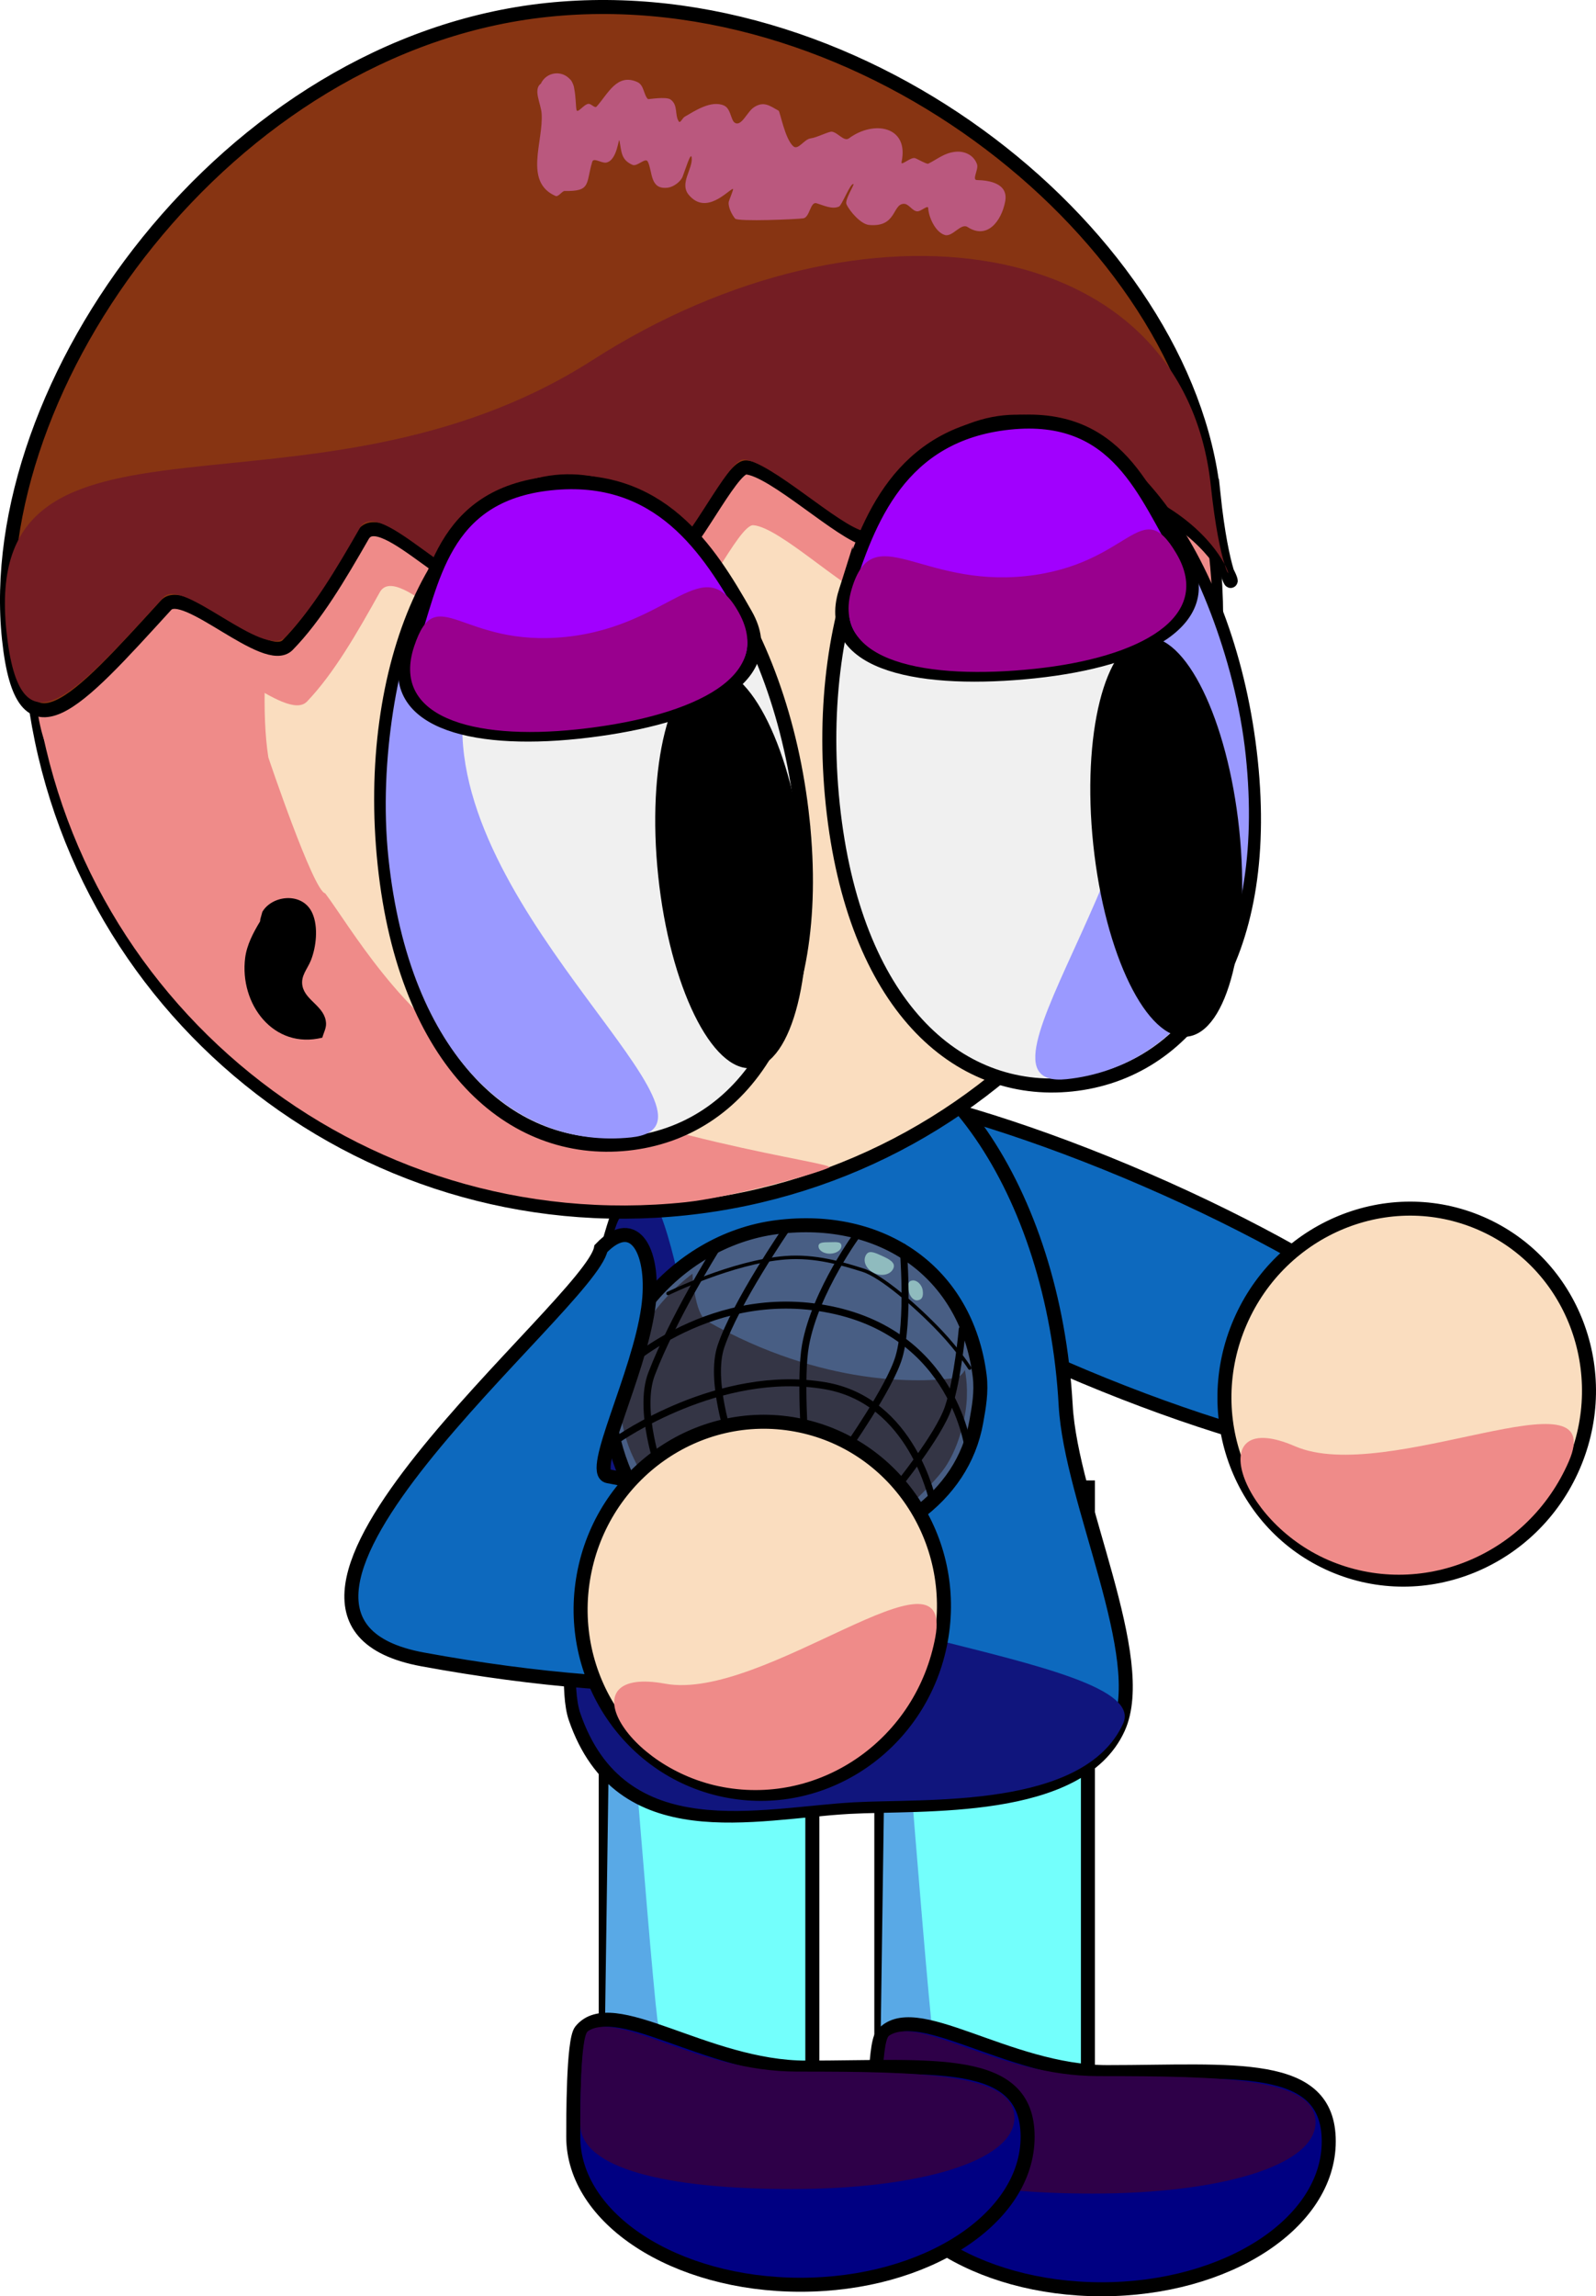 <svg version="1.1" xmlns="http://www.w3.org/2000/svg" xmlns:xlink="http://www.w3.org/1999/xlink" width="227.83" height="327.752" viewBox="0,0,227.83,327.752"><g transform="translate(-181.955,-33.236)"><g data-paper-data="{&quot;isPaintingLayer&quot;:true}" fill-rule="nonzero" stroke-linejoin="miter" stroke-miterlimit="10" stroke-dasharray="" stroke-dashoffset="0" style="mix-blend-mode: normal"><g stroke="#000000" stroke-linecap="butt"><path d="M345.517,201.616c30.59,13.249 52.782,30.009 49.566,37.434c-3.216,7.425 -30.621,2.703 -61.212,-10.546c-30.59,-13.249 -52.782,-30.009 -49.566,-37.434c3.216,-7.425 30.621,-2.703 61.212,10.546z" fill="#0d69be" stroke-width="2"/><path d="M393.326,207.837c13.13,5.687 19.045,21.215 13.212,34.683c-5.833,13.468 -21.206,19.776 -34.336,14.089c-13.13,-5.687 -19.045,-21.215 -13.212,-34.683c5.833,-13.468 21.206,-19.776 34.336,-14.089z" fill="#faddbf" stroke-width="2"/><path d="M366.824,239.663c13.13,5.687 44.918,-11.314 39.084,2.154c-5.833,13.468 -21.206,19.776 -34.336,14.089c-13.13,-5.687 -17.878,-21.93 -4.748,-16.243z" fill="#ef8b89" stroke-width="0"/></g><g stroke="#000000" stroke-linecap="butt"><path d="M307.765,340.835v-95.295h29.492v95.295z" fill="#73fffc" stroke-width="2"/><path d="M307.439,340.217l1.326,-93.786c0,0 5.203,68.112 6.38,77.528c0.26,2.082 2.522,2.79 2.522,2.79l18.607,13.139z" fill="#59a9e6" stroke-width="0"/></g><g stroke="#000000" stroke-linecap="butt"><path d="M268.424,338.413v-95.295h29.492v95.295z" fill="#73fffc" stroke-width="2"/><path d="M268.098,337.795l1.326,-93.786c0,0 5.203,68.112 6.38,77.528c0.26,2.082 2.522,2.79 2.522,2.79l18.607,13.139z" fill="#59a9e6" stroke-width="0"/></g><g stroke="#000000" stroke-linecap="butt"><path d="M334.08,233.793c0.76,13.782 12.057,36.134 7.502,46.116c-5.57,12.207 -28.068,10.658 -38.379,11.227c-13.642,0.753 -32.664,5.979 -39.103,-12.697c-2.408,-6.984 2.564,-32.563 2.104,-40.901c-1.691,-30.636 12.134,-56.31 30.877,-57.344c18.743,-1.034 35.309,22.963 36.999,53.598z" fill="#0d69be" stroke-width="2"/><path d="M283.752,252.171c0.76,13.782 63.08,17.099 58.526,27.081c-5.57,12.207 -28.068,10.658 -38.379,11.227c-13.642,0.753 -32.664,5.979 -39.103,-12.697c-2.408,-6.984 2.564,-32.563 2.104,-40.901c-0.521,-9.438 1.768,-28.739 3.86,-30.227c5.011,-17.066 11.835,24.525 12.993,45.516z" fill="#10157d" stroke-width="0"/></g><g stroke-linecap="butt"><g stroke="#000000"><g><path d="M186.58,130.341c-4.906,-46.533 28.839,-88.233 75.372,-93.139c46.533,-4.906 88.232,28.839 93.139,75.372c4.906,46.533 -28.839,88.233 -75.372,93.139c-46.533,4.906 -88.232,-28.839 -93.139,-75.372z" fill="#faddbf" stroke-width="2"/><path d="M186.719,129.452c-1.579,-14.971 4.309,-41.693 8.456,-45.362c0.474,-0.419 4.82,-9.468 11.595,-16.936c8.421,-9.282 19.608,-17.308 20.236,-17.176c8.194,1.721 -10.63,66.335 -6.746,91.356c0.009,0.06 6.449,19.131 8.105,19.398c3.367,4.414 11.069,18.092 22.639,24.052c21.562,11.107 50.736,14.44 49.314,15.098c-2.275,1.053 -14.431,4.306 -20.46,4.942c-46.533,4.906 -88.233,-28.839 -93.139,-75.372z" fill="#ef8b89" stroke-width="0"/><path d="M354.522,112.173c1.219,11.56 0.071,15.72 -0.672,13.936c-0.758,-1.82 -1.215,-9.74 -10.529,-13.62c-2.257,-0.94 -9.492,7.312 -12.333,6.376c-1.785,-0.588 -9.671,-9.212 -11.645,-9.684c-1.38,-0.33 -11.503,9.637 -12.942,9.335c-3.589,-0.752 -13.115,-10.054 -16.915,-10.315c-2.092,-0.144 -7.989,12.758 -10.113,12.726c-2.739,-0.04 -11.279,-10.946 -14.001,-10.659c-7.24,0.763 -6.703,7.756 -11.283,14.279c-2.976,4.238 -15.28,-11.513 -17.921,-6.775c-3.28,5.884 -6.543,11.568 -10.383,15.592c-3.013,3.157 -14.349,-8.64 -16.935,-5.735c-12.484,14.026 -19.936,22.86 -21.842,4.789c-3.831,-36.339 42.188,-12.707 81.484,-38.491c37.614,-24.68 82.199,-18.093 86.031,18.246z" fill="#ef8b89" stroke-width="0"/></g><path d="M355.176,103.747c2.462,23.354 7.41,7.982 -11.494,0.347c-2.313,-0.934 -9.759,7.34 -12.672,6.412c-1.83,-0.583 -9.898,-9.188 -11.922,-9.655c-1.415,-0.326 -11.829,9.671 -13.305,9.374c-3.681,-0.742 -13.429,-10.021 -17.327,-10.271c-2.146,-0.138 -8.232,12.783 -10.412,12.758c-2.81,-0.033 -11.542,-10.918 -14.336,-10.624c-7.43,0.783 -6.899,7.777 -11.616,14.314c-3.065,4.248 -15.646,-11.475 -18.37,-6.728c-3.382,5.895 -6.745,11.589 -10.697,15.625c-3.1,3.167 -14.699,-8.603 -17.36,-5.69c-12.848,14.064 -20.519,22.922 -22.424,4.85c-3.831,-36.339 31.123,-84.989 76.796,-89.805c45.674,-4.816 91.306,32.754 95.138,69.093z" fill="#873412" stroke-width="2"/><path d="M354.808,102.617c2.462,23.354 7.41,7.982 -11.494,0.347c-2.313,-0.934 -9.759,7.34 -12.672,6.412c-1.83,-0.583 -9.898,-9.188 -11.922,-9.655c-1.415,-0.326 -11.829,9.671 -13.305,9.374c-3.681,-0.742 -13.429,-10.021 -17.327,-10.271c-2.146,-0.138 -8.232,12.783 -10.412,12.758c-2.81,-0.033 -11.542,-10.918 -14.336,-10.624c-7.43,0.783 -6.899,7.777 -11.616,14.314c-3.065,4.248 -15.646,-11.475 -18.37,-6.728c-3.382,5.895 -6.745,11.589 -10.697,15.625c-3.1,3.167 -14.699,-8.603 -17.36,-5.69c-12.848,14.064 -20.519,22.922 -22.424,4.85c-3.831,-36.339 43.322,-12.827 83.712,-38.726c38.661,-24.791 84.391,-18.324 88.222,18.015z" fill="#741d23" stroke-width="0"/></g><path d="M263.491,44.729c0.077,0.108 0.144,0.235 0.203,0.377c0.121,0.248 0.202,0.52 0.236,0.809c0.227,1.119 0.219,2.504 0.315,2.989c0.127,0.637 1.105,-0.868 1.754,-0.846c0.397,0.013 0.866,0.675 1.131,0.378c1.611,-1.797 2.905,-4.81 5.815,-3.484c0.964,0.439 0.871,1.809 1.504,2.431c0.053,0.052 2.58,-0.409 3.229,0.058c1.117,0.806 0.554,2.206 1.178,3.138c0.2,0.298 0.525,-0.5 0.836,-0.679c1.386,-0.795 3.765,-2.415 5.613,-1.602c0.974,0.428 0.963,2.05 1.514,2.436c0.965,0.677 1.78,-1.56 2.773,-2.195c1.374,-0.878 2.171,-0.258 3.501,0.493c0.229,0.13 0.904,4.06 2.121,5.095c0.684,0.582 1.552,-1.027 2.444,-1.136c0.89,-0.109 2.619,-1.018 3.049,-0.959c0.863,0.118 1.735,1.467 2.436,0.949c3.578,-2.644 8.614,-1.718 7.508,3.386c-0.14,0.646 1.254,-0.709 1.9,-0.567c0.25,0.055 1.701,0.908 1.918,0.799c1.419,-0.715 2.278,-1.527 3.86,-1.698c1.314,-0.142 2.653,0.465 3.103,1.806c0.236,0.705 -0.769,2.216 -0.026,2.229c1.752,0.032 4.538,0.467 4.036,3.072c-0.545,2.827 -2.583,5.444 -5.361,3.635c-0.964,-0.628 -2.161,1.477 -3.259,1.134c-1.406,-0.44 -2.311,-2.646 -2.363,-3.823c-0.024,-0.544 -1.028,0.484 -1.572,0.449c-0.732,-0.048 -1.187,-1.097 -1.921,-1.075c-1.64,0.049 -1.009,3.391 -4.956,3.016c-1.165,-0.111 -2.731,-1.905 -3.223,-2.957c-0.286,-0.611 1.161,-2.787 0.993,-2.875c-0.409,-0.215 -1.639,3.016 -2.048,3.202c-0.984,0.448 -2.176,-0.152 -3.21,-0.468c-0.914,-0.279 -0.949,2 -1.892,2.153c-0.833,0.135 -9.352,0.501 -9.739,0.036c-0.471,-0.567 -0.997,-1.625 -0.914,-2.348c0.03,-0.26 0.777,-1.933 0.599,-1.894c-0.633,0.139 -3.804,3.86 -6.303,0.851c-1.359,-1.636 0.59,-3.681 0.422,-5.296c-0.103,-0.998 -0.927,1.782 -1.301,2.713c-0.287,0.715 -1.29,1.449 -2.058,1.555c-2.654,0.367 -2.187,-2.258 -2.905,-3.705c-0.331,-0.668 -1.507,0.757 -2.189,0.457c-1.669,-0.733 -1.556,-1.916 -1.854,-3.425c-0.136,-0.691 -0.261,2.758 -1.879,3.096c-0.656,0.137 -1.813,-0.761 -2.008,-0.12c-0.946,3.124 -0.117,4.255 -3.943,4.175c-0.369,-0.008 -0.889,0.894 -1.303,0.712c-4.586,-2.016 -1.687,-7.797 -1.986,-11.796c-0.105,-1.411 -1.248,-3.416 -0.1,-4.242c0.355,-0.778 1.101,-1.354 2.014,-1.45c0.809,-0.085 1.569,0.225 2.086,0.776c0.082,0.069 0.156,0.147 0.221,0.238z" fill="#ba587e" stroke="none" stroke-width="0.5"/></g><g stroke="#000000" stroke-linecap="butt"><path d="M296.529,150.306c2.995,28.402 -8.557,44.432 -25.034,46.169c-16.477,1.737 -31.641,-11.476 -34.635,-39.878c-2.995,-28.402 7.935,-52.834 24.413,-54.571c16.477,-1.737 32.262,19.878 35.257,48.28z" fill="#f0f0f0" stroke-width="2"/><path d="M247.978,135.734c-1.318,28.528 40.54,58.111 24.063,59.848c-16.477,1.737 -31.641,-11.476 -34.635,-39.878c-2.995,-28.402 12.479,-61.215 10.572,-19.971z" fill="#9a99ff" stroke-width="0"/></g><path d="M296.746,156.094c1.659,15.735 -1.659,28.982 -7.411,29.589c-5.752,0.606 -11.76,-11.658 -13.419,-27.393c-1.659,-15.735 1.659,-28.982 7.411,-29.589c5.752,-0.606 11.76,11.658 13.419,27.393z" fill="#000000" stroke="none" stroke-width="0" stroke-linecap="butt"/><g stroke="#000000" stroke-linecap="butt"><path d="M288.398,120.962c5.508,9.706 -8.363,15.082 -23.986,16.729c-15.624,1.647 -27.517,-1.766 -24.005,-11.805c3.341,-9.552 4.506,-22.013 20.13,-23.66c15.624,-1.647 22.613,9.486 27.861,18.736z" fill="#a100fe" stroke-width="2"/><path d="M287.442,120.707c5.356,9.722 -8.027,15.046 -23.118,16.637c-15.091,1.591 -26.595,-1.863 -23.238,-11.886c3.195,-9.536 6.623,0.269 21.714,-1.322c15.091,-1.591 19.537,-12.695 24.642,-3.43z" fill="#99008e" stroke-width="0"/></g><g data-paper-data="{&quot;index&quot;:null}" stroke="#000000" stroke-linecap="butt"><path d="M325.247,93.522c16.477,-1.737 32.262,19.878 35.257,48.28c2.995,28.401 -9.08,44.487 -25.557,46.224c-16.477,1.737 -31.117,-11.531 -34.112,-39.933c-2.995,-28.402 7.935,-52.834 24.413,-54.571z" fill="#f0f0f0" stroke-width="2"/><path d="M359.784,141.043c2.995,28.401 -9.08,44.487 -25.557,46.224c-16.477,1.737 18.291,-35.925 11.052,-63.551c-10.466,-39.939 11.51,-11.075 14.505,17.327z" fill="#9a99ff" stroke-width="0"/></g><path d="M345.432,124.212c5.752,-0.606 11.76,11.658 13.419,27.393c1.659,15.735 -1.659,28.982 -7.411,29.589c-5.752,0.606 -11.76,-11.658 -13.419,-27.393c-1.659,-15.735 1.659,-28.982 7.411,-29.589z" data-paper-data="{&quot;index&quot;:null}" fill="#000000" stroke="none" stroke-width="0" stroke-linecap="butt"/><g data-paper-data="{&quot;index&quot;:null}" stroke="#000000" stroke-linecap="butt"><path d="M302.667,117.699c3.204,-10.141 7.718,-22.487 23.341,-24.135c15.624,-1.647 19.362,10.297 24.622,18.942c5.528,9.086 -5.392,14.904 -21.015,16.552c-15.624,1.647 -30.31,-0.718 -26.948,-11.359z" fill="#a100fe" stroke-width="2"/><path d="M303.549,117.249c3.06,-10.126 9.724,-0.194 24.815,-1.785c15.091,-1.591 16.399,-11.896 21.512,-3.236c5.374,9.102 -5.157,14.88 -20.248,16.471c-15.091,1.591 -29.29,-0.825 -26.079,-11.45z" fill="#99008e" stroke-width="0"/></g><path d="M371.636,338.87c0,11.663 -14.52,21.117 -32.431,21.117c-17.911,0 -32.431,-9.455 -32.431,-21.117c0,-2.331 -0.033,-13.76 1.09,-15.138c4.495,-5.516 17.818,5.261 32.148,5.261c17.911,0 31.624,-1.786 31.624,9.877z" fill="#000082" stroke="#000000" stroke-width="2" stroke-linecap="butt"/><path d="M369.75,336.138c0,6.308 -13.891,10.19 -31.802,10.19c-17.911,0 -30.166,-2.957 -30.166,-9.266c0,-1.261 -0.033,-12.526 1.09,-13.272c4.495,-2.984 15.553,5.773 29.883,5.773c17.911,0 30.994,0.266 30.994,6.575z" fill="#2e0048" stroke="#000000" stroke-width="0" stroke-linecap="butt"/><path d="M328.649,338.225c0,11.663 -14.52,21.117 -32.431,21.117c-17.911,0 -32.431,-9.455 -32.431,-21.117c0,-2.331 -0.033,-13.76 1.09,-15.138c4.495,-5.516 17.818,5.261 32.148,5.261c17.911,0 31.624,-1.786 31.624,9.877z" fill="#000082" stroke="#000000" stroke-width="2" stroke-linecap="butt"/><path d="M326.763,335.493c0,6.308 -13.891,10.19 -31.802,10.19c-17.911,0 -30.166,-2.957 -30.166,-9.266c0,-1.261 -0.033,-12.526 1.09,-13.272c4.495,-2.984 15.553,5.773 29.883,5.773c17.911,0 30.994,0.266 30.994,6.575z" fill="#2e0048" stroke="#000000" stroke-width="0" stroke-linecap="butt"/><g><g><path d="M296.27,255.523c-14.968,1.896 -24.663,-4.524 -27.228,-19.239c-2.007,-11.509 8.852,-26.004 23.819,-27.9c14.968,-1.896 27.066,6.399 28.943,21.217c0.294,2.317 -0.123,4.543 -0.485,6.579c-1.952,10.986 -12.422,17.743 -25.049,19.342z" fill="#485e84" stroke="#000000" stroke-width="2" stroke-linecap="butt"/><path d="M280.804,215.034c0,0 0.283,5.749 2.026,6.738c16.711,9.487 30.736,8.759 35.356,8.164c1.05,-0.135 1.5,-1.164 1.5,-1.164c0,0 0.484,2.058 0.232,4.787c-0.269,2.904 -1.324,6.564 -3.049,9.107c-1.97,2.906 -8.269,8.367 -8.269,8.367l-20.118,5.841c0,0 -11.303,-7.293 -12.607,-9.024c-1.278,-1.696 -2.303,-4.069 -3.496,-6.548c-1.851,-3.849 -2.275,-8.369 -1.726,-11.196c0.7,-3.608 3.015,-7.657 5.454,-10.592c2.27,-2.732 4.698,-4.481 4.698,-4.481z" fill="#343545" stroke="none" stroke-width="0" stroke-linecap="butt"/><path d="M286.201,238.868c0,0 -2.963,-8.522 -1.343,-13.416c2.052,-6.196 9.398,-16.879 9.398,-16.879" fill="none" stroke="#000000" stroke-width="1" stroke-linecap="round"/><path d="M319.316,222.964c0,0 -0.617,7.124 -1.999,11.193c-1.395,4.108 -7.554,11.606 -7.554,11.606" fill="none" stroke="#000000" stroke-width="1" stroke-linecap="round"/><path d="M276.145,243.252c0,0 -3.172,-8.702 -1.176,-13.923c3.064,-8.012 9.229,-17.835 9.229,-17.835" fill="none" stroke="#000000" stroke-width="1" stroke-linecap="round"/><path d="M270.155,229.19c0,0 12.281,-12.192 29.446,-9.203c18.801,3.274 20.644,20.423 20.644,20.423" fill="none" stroke="#000000" stroke-width="1" stroke-linecap="round"/><path d="M270.081,238.714c0,0 14.524,-10.292 29.676,-7.687c12.441,2.139 15.344,16.439 15.344,16.439" fill="none" stroke="#000000" stroke-width="1" stroke-linecap="round"/><path d="M306.782,214.964c-1.096,-0.495 -1.667,-1.6 -1.275,-2.468c0.392,-0.868 1.127,-0.561 2.223,-0.066c1.096,0.495 2.139,0.992 1.747,1.86c-0.392,0.868 -1.599,1.17 -2.695,0.674z" fill="#8fbbbe" stroke="none" stroke-width="0" stroke-linecap="butt"/><path d="M312.938,218.832c-0.597,0.076 -1.172,-0.589 -1.286,-1.484c-0.113,-0.895 -0.036,-1.276 0.561,-1.352c0.597,-0.076 1.352,0.566 1.466,1.461c0.113,0.895 -0.144,1.299 -0.741,1.375z" fill="#8fbbbe" stroke="none" stroke-width="0" stroke-linecap="butt"/><path d="M300.451,212.174c-0.902,0.017 -1.643,-0.456 -1.654,-1.057c-0.012,-0.601 0.779,-0.563 1.681,-0.58c0.902,-0.017 1.574,-0.084 1.586,0.517c0.012,0.601 -0.71,1.103 -1.612,1.12z" fill="#8fbbbe" stroke="none" stroke-width="0" stroke-linecap="butt"/><path d="M277.319,217.854c0,0 9.184,-4.51 16.738,-5.099c4.283,-0.334 8.173,0.85 11.113,1.781c2.599,0.823 7.589,5.105 11.066,8.78c2.56,2.706 4.147,5.185 4.147,5.185" fill="none" stroke="#000000" stroke-width="0.5" stroke-linecap="round"/><path d="M310.877,211.225c0,0 0.924,10.532 -0.605,15.717c-1.288,4.368 -7.611,13.317 -7.611,13.317" fill="none" stroke="#000000" stroke-width="1" stroke-linecap="round"/><path d="M296.874,239.346c0,0 -0.737,-9.638 0.065,-14.088c1.409,-7.814 7.631,-16.161 7.631,-16.161" fill="none" stroke="#000000" stroke-width="1" stroke-linecap="round"/></g><g stroke="#000000" stroke-linecap="butt"><path d="M268.762,243.94c32.786,6.033 37.012,14.705 35.547,22.663c-1.464,7.958 -29.23,9.518 -62.016,3.484c-32.786,-6.033 23.977,-50.681 25.442,-58.639c4.896,-5.134 7.834,0.694 6.751,8.478c-1.335,9.599 -8.527,23.498 -5.724,24.014z" fill="#0d69be" stroke-width="2"/><path d="M295.581,236.585c14.073,2.59 23.327,16.391 20.671,30.825c-2.656,14.435 -16.218,24.037 -30.29,21.447c-14.073,-2.59 -23.327,-16.391 -20.671,-30.825c2.656,-14.435 16.218,-24.037 30.29,-21.447z" fill="#faddbf" stroke-width="2"/><path d="M276.912,273.554c14.073,2.59 41.224,-21.122 38.568,-6.687c-2.656,14.435 -16.218,24.037 -30.29,21.447c-14.073,-2.59 -22.35,-17.35 -8.278,-14.76z" fill="#ef8b89" stroke-width="0"/></g></g><path d="M219.081,164.746l0.034,-0.317c0.097,-0.348 0.193,-0.695 0.29,-1.043c1.418,-2.419 5.791,-2.882 7.147,0.21c0.854,1.946 0.551,4.763 -0.211,6.699c-0.489,1.242 -1.499,2.23 -1.209,3.676c0.428,2.136 3.268,2.911 3.366,5.348c0.028,0.696 -0.353,1.348 -0.53,2.022c-6.947,1.734 -11.864,-4.79 -11.014,-11.406c0.236,-1.841 1.166,-3.6 2.127,-5.188z" fill="#000000" stroke="none" stroke-width="0.5" stroke-linecap="butt"/></g></g></svg>